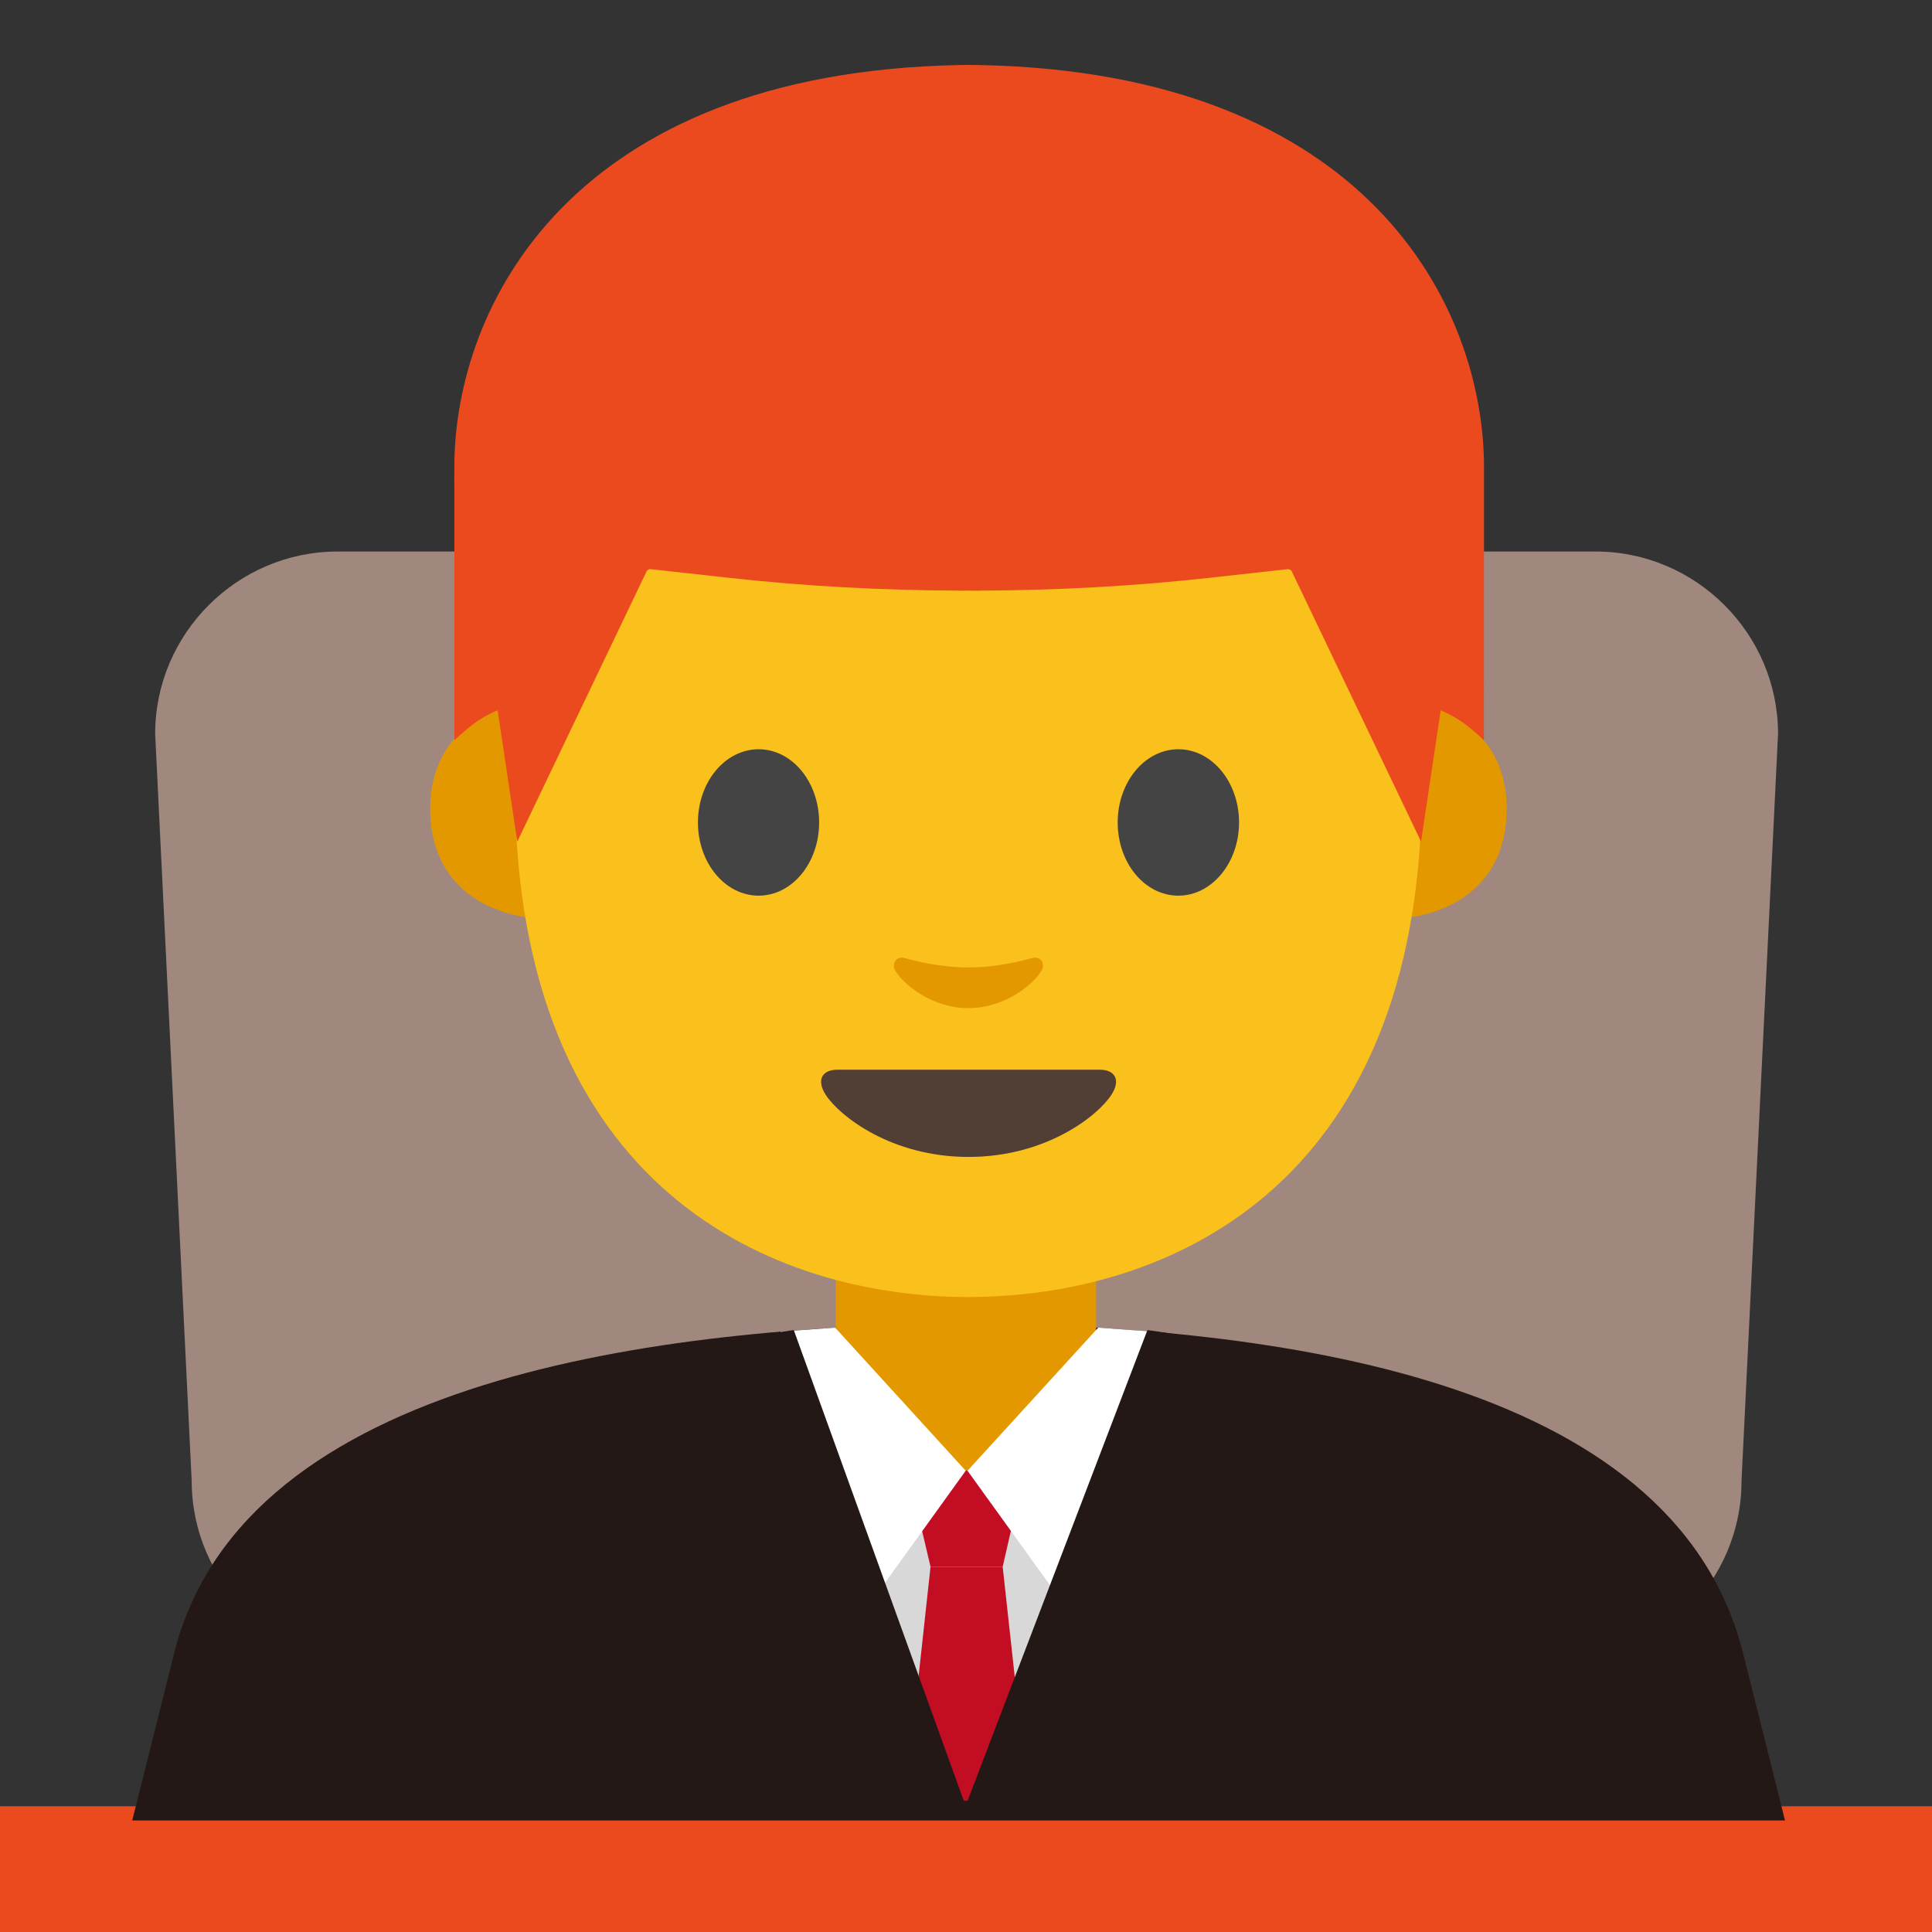 <svg width="128" height="128" style="enable-background:new 0 0 128 128;" xmlns="http://www.w3.org/2000/svg" xmlns:xlink="http://www.w3.org/1999/xlink">
  <rect width="100%" height="100%" fill="#333333" stroke="none"/>
  <g id="Layer_2">
    <path d="M103.31,110.19H24.78c-6.64,0-12.08-5.44-12.08-12.08l-2.42-49.49c0-6.64,5.44-12.08,12.08-12.08 h83.36c6.64,0,12.08,5.44,12.08,12.08l-2.42,49.49C115.39,104.75,109.95,110.19,103.31,110.19z" style="fill:#A1887F;"/>
    <rect height="12.33" style="fill:#eb4a1e;" width="136.01" x="-4.11" y="119.67"/>
  </g>
  <g id="图层_1">
    <path d="M115.43,109.33c-4.72-18.14-31.19-21.45-51.31-21.66v0c-0.03,0-0.05,0-0.08,0c-0.03,0-0.05,0-0.08,0 v0c-20.12,0.22-47.64,3.52-52.37,21.66l-2.83,11.28h55.2h0.16h54.14L115.43,109.33z" style="fill:#231815;"/>
    <path id="XMLID_8_" d="M63.99,82.91h-8.62v9.1c0,4.12,3.51,7.45,7.84,7.45h1.57c4.33,0,7.84-3.34,7.84-7.45 v-9.1H63.99z" style="fill:#e49800;"/>
    <path id="XMLID_6_" d="M72.8,71.39c-1.23,0-8.76,0-8.76,0s-7.53,0-8.76,0c-1,0-1.44,0.67-0.77,1.69 c0.93,1.42,4.38,4.14,9.53,4.14c5.15,0,8.6-2.72,9.53-4.14C74.23,72.07,73.8,71.39,72.8,71.39z" style="fill:#513F35;"/>
    <polygon points="72.07,115.57 55.73,115.94 55.73,97.43 72.07,97.43 " style="fill:#D8D8D8;"/>
    <g id="XMLID_3_">
      <path id="XMLID_5_" d="M54.08,54.9c0,2.7-1.8,4.88-4.04,4.88c-2.23,0-4.05-2.19-4.05-4.88 c0-2.7,1.82-4.89,4.05-4.89C52.27,50.01,54.08,52.19,54.08,54.9" style="fill:#444444;"/>
      <path id="XMLID_4_" d="M74,54.9c0,2.7,1.81,4.88,4.05,4.88c2.23,0,4.05-2.19,4.05-4.88 c0-2.7-1.82-4.89-4.05-4.89C75.81,50.01,74,52.19,74,54.9" style="fill:#444444;"/>
    </g>
    <g>
      <polygon points="66.43,103.8 61.65,103.8 60.15,97.43 67.89,97.43 " style="fill:#C30D23;"/>
      <polygon points="68.13,119.31 59.96,119.31 61.65,103.8 66.43,103.8 " style="fill:#C30D23;"/>
    </g>
    <g>
      <polygon points="51.73,88.22 54.85,110.12 63.98,97.44 55.33,87.96 " style="fill:#FFFFFF;"/>
      <polygon points="76.36,88.22 73.24,110.12 64.1,97.44 72.76,87.96 " style="fill:#FFFFFF;"/>
    </g>
    <path id="XMLID_2_" d="M68.22,63.95c-1.49,0.42-3.04,0.63-4.23,0.63c-1.19,0-2.74-0.21-4.23-0.63 c-0.64-0.18-0.89,0.42-0.66,0.82c0.47,0.83,2.38,2.51,4.89,2.51c2.51,0,4.42-1.68,4.89-2.51C69.11,64.37,68.86,63.77,68.22,63.95z" style="fill:#e49800;"/>
    <path d="M47.15,89.12c0.47-0.32,5.44-1,5.44-1l11.39,31.54l-21.43-0.08L47.15,89.12z" style="fill:#231815;"/>
    <path d="M81.46,89.12c-0.47-0.32-5.44-1-5.44-1l-12.05,31.54l22.32-0.08L81.46,89.12z" style="fill:#231815;"/>
  </g>
  <g id="Layer_3">
    <g>
      <path id="XMLID_464_" d="M94.29,46.67c0,0,5.53,0.96,5.53,6.91c0,5.25-4.03,7.32-8.06,7.32V46.67H94.29z" style="fill:#e49800;"/>
      <path id="XMLID_463_" d="M34.03,46.67c0,0-5.53,0.96-5.53,6.91c0,5.25,4.03,7.32,8.06,7.32V46.67H34.03z" style="fill:#e49800;"/>
      <path id="XMLID_461_" d="M64.16,7.7c-23.81,0-30.04,18.46-30.04,44.39c0,26.89,17.28,33.84,30.04,33.84 c12.57,0,30.04-6.75,30.04-33.84C94.21,26.16,87.98,7.7,64.16,7.7z" style="fill:#fac01b;"/>
      <path id="XMLID_460_" d="M54.27,54.49c0,2.68-1.79,4.85-4.01,4.85c-2.22,0-4.02-2.17-4.02-4.85 c0-2.68,1.8-4.85,4.02-4.85C52.48,49.64,54.27,51.81,54.27,54.49" style="fill:#444444;"/>
      <path id="XMLID_459_" d="M74.05,54.49c0,2.68,1.79,4.85,4.02,4.85c2.21,0,4.02-2.17,4.02-4.85 c0-2.68-1.8-4.85-4.02-4.85C75.85,49.64,74.05,51.81,74.05,54.49" style="fill:#444444;"/>
      <path id="XMLID_458_" d="M72.86,70.87c-1.22,0-8.69,0-8.69,0s-7.48,0-8.69,0c-1,0-1.42,0.67-0.77,1.67 c0.92,1.41,4.35,4.11,9.46,4.11c5.11,0,8.54-2.7,9.46-4.11C74.28,71.54,73.86,70.87,72.86,70.87z" style="fill:#513F35;"/>
      <path id="XMLID_457_" d="M68.36,63.48c-1.48,0.42-3.01,0.62-4.2,0.62c-1.19,0-2.72-0.2-4.2-0.62 c-0.63-0.18-0.88,0.42-0.65,0.82c0.47,0.83,2.36,2.49,4.85,2.49c2.5,0,4.38-1.67,4.85-2.49C69.25,63.9,69,63.3,68.36,63.48z" style="fill:#e49800;"/>
      <path id="XMLID_456_" d="M64.88,4.31c0,0-0.46-0.01-0.67-0.01c-0.2,0-0.67,0.01-0.67,0.01 c-25.69,0.5-33.44,15.95-33.44,26.67c0,10.42,0.01,18.07,0.01,18.07s0.41-0.42,1.16-1.01c0.8-0.63,1.7-0.98,1.7-0.98l1.3,8.7 l8.56-17.89c0.05-0.11,0.17-0.18,0.29-0.16l5.07,0.56c5.1,0.57,10.22,0.84,15.35,0.86v0.01c0.22,0,0.44-0.01,0.67-0.01 c0.22,0,0.44,0.01,0.67,0.01v-0.01c5.12-0.02,10.25-0.29,15.35-0.86l5.07-0.56c0.12-0.01,0.24,0.05,0.29,0.16l8.56,17.89l1.3-8.7 c0,0,0.89,0.35,1.7,0.98c0.76,0.59,1.16,1.01,1.16,1.01s0.01-7.65,0.01-18.07C98.32,20.27,90.58,4.81,64.88,4.31z" style="fill:#eb4a1e;"/>
    </g>
  </g>
</svg>